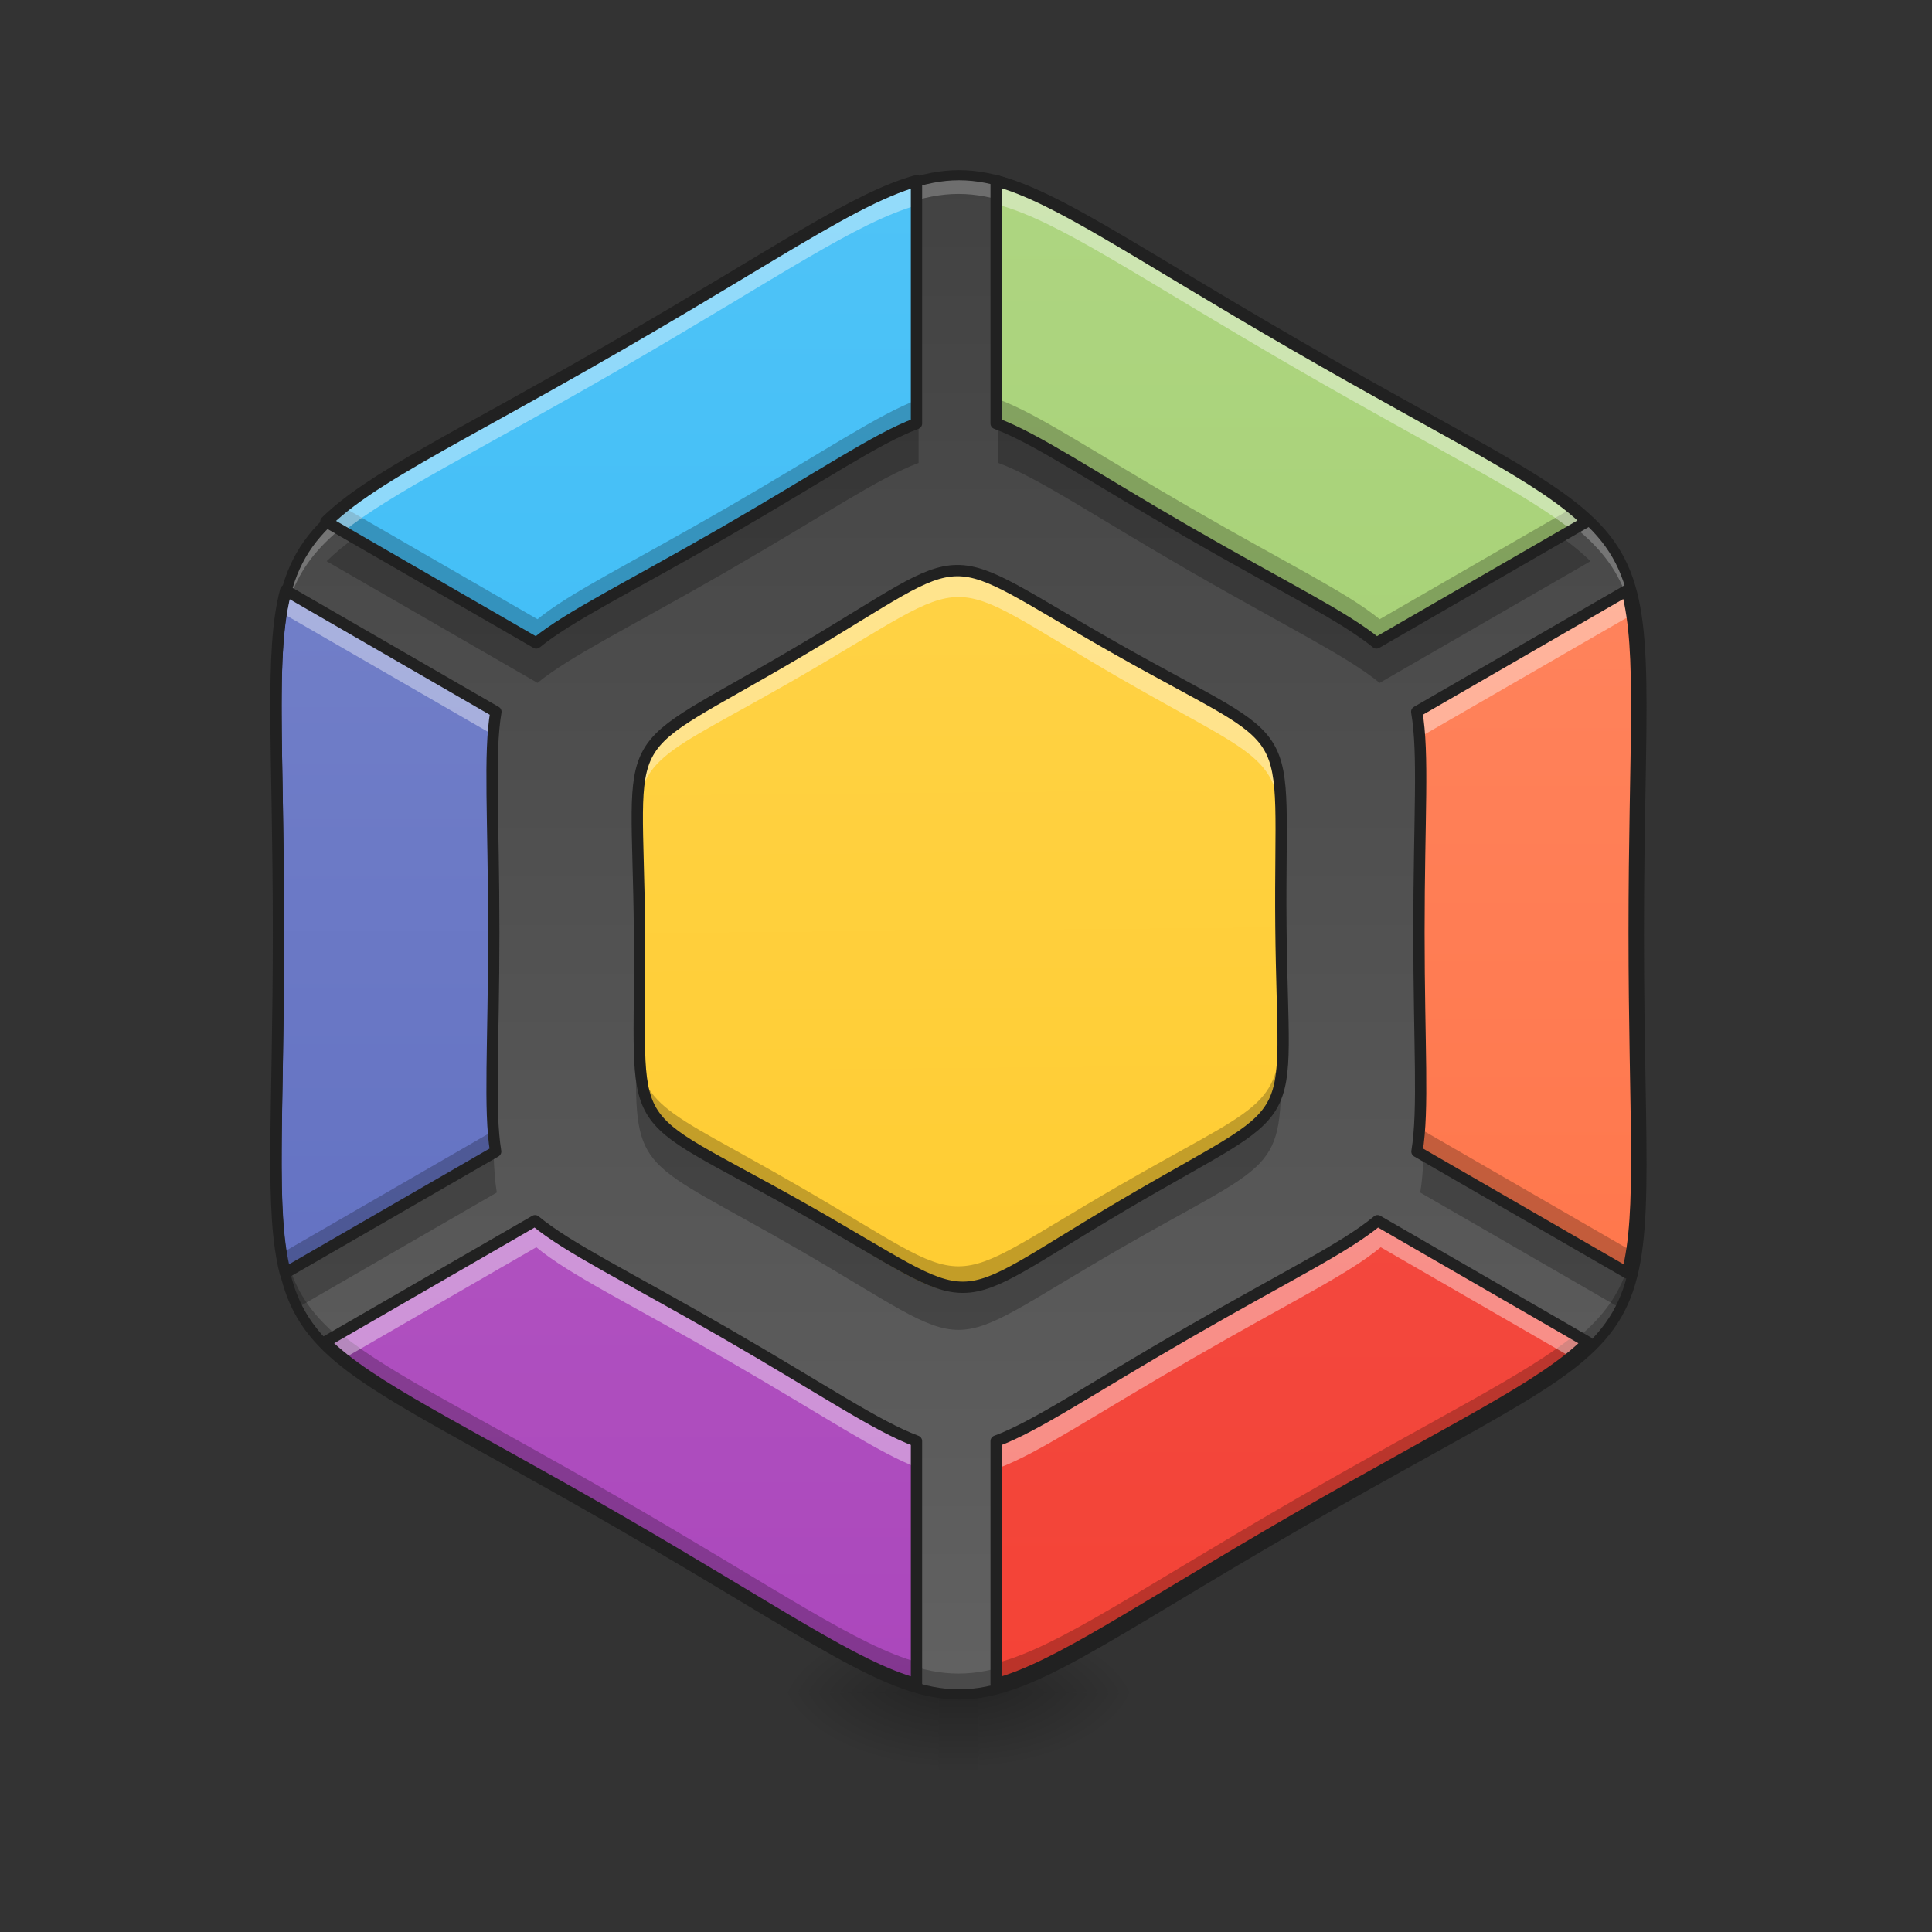 <?xml version="1.0" encoding="UTF-8"?>
<svg xmlns="http://www.w3.org/2000/svg" xmlns:xlink="http://www.w3.org/1999/xlink" width="64px" height="64px" viewBox="0 0 64 64" version="1.1">
<rect x="0" y="0" width="64" height="64" fill="#333333" stroke="none"/>
<defs>
<radialGradient id="radial0" gradientUnits="userSpaceOnUse" cx="450.909" cy="189.579" fx="450.909" fy="189.579" r="21.167" gradientTransform="matrix(0,-0.156,-0.281,-0,85.077,127.191)">
<stop offset="0" style="stop-color:rgb(0%,0%,0%);stop-opacity:0.314;"/>
<stop offset="0.222" style="stop-color:rgb(0%,0%,0%);stop-opacity:0.275;"/>
<stop offset="1" style="stop-color:rgb(0%,0%,0%);stop-opacity:0;"/>
</radialGradient>
<radialGradient id="radial1" gradientUnits="userSpaceOnUse" cx="450.909" cy="189.579" fx="450.909" fy="189.579" r="21.167" gradientTransform="matrix(-0,0.156,0.281,0,-21.571,-15.055)">
<stop offset="0" style="stop-color:rgb(0%,0%,0%);stop-opacity:0.314;"/>
<stop offset="0.222" style="stop-color:rgb(0%,0%,0%);stop-opacity:0.275;"/>
<stop offset="1" style="stop-color:rgb(0%,0%,0%);stop-opacity:0;"/>
</radialGradient>
<radialGradient id="radial2" gradientUnits="userSpaceOnUse" cx="450.909" cy="189.579" fx="450.909" fy="189.579" r="21.167" gradientTransform="matrix(-0,-0.156,0.281,-0,-21.571,127.191)">
<stop offset="0" style="stop-color:rgb(0%,0%,0%);stop-opacity:0.314;"/>
<stop offset="0.222" style="stop-color:rgb(0%,0%,0%);stop-opacity:0.275;"/>
<stop offset="1" style="stop-color:rgb(0%,0%,0%);stop-opacity:0;"/>
</radialGradient>
<radialGradient id="radial3" gradientUnits="userSpaceOnUse" cx="450.909" cy="189.579" fx="450.909" fy="189.579" r="21.167" gradientTransform="matrix(0,0.156,-0.281,0,85.077,-15.055)">
<stop offset="0" style="stop-color:rgb(0%,0%,0%);stop-opacity:0.314;"/>
<stop offset="0.222" style="stop-color:rgb(0%,0%,0%);stop-opacity:0.275;"/>
<stop offset="1" style="stop-color:rgb(0%,0%,0%);stop-opacity:0;"/>
</radialGradient>
<linearGradient id="linear0" gradientUnits="userSpaceOnUse" x1="255.323" y1="233.5" x2="255.323" y2="254.667" gradientTransform="matrix(0.027,0,0,0.125,24.931,26.878)">
<stop offset="0" style="stop-color:rgb(0%,0%,0%);stop-opacity:0.275;"/>
<stop offset="1" style="stop-color:rgb(0%,0%,0%);stop-opacity:0;"/>
</linearGradient>
<linearGradient id="linear1" gradientUnits="userSpaceOnUse" x1="141.587" y1="-162.289" x2="363.503" y2="222.081" gradientTransform="matrix(0.097,0.056,-0.056,0.097,8.947,13.599)">
<stop offset="0" style="stop-color:rgb(25.882%,25.882%,25.882%);stop-opacity:1;"/>
<stop offset="1" style="stop-color:rgb(38.039%,38.039%,38.039%);stop-opacity:1;"/>
</linearGradient>
<linearGradient id="linear2" gradientUnits="userSpaceOnUse" x1="680" y1="1695.118" x2="680" y2="175.118" gradientTransform="matrix(0.033,0,0,0.033,0,0)">
<stop offset="0" style="stop-color:rgb(16.078%,71.373%,96.471%);stop-opacity:1;"/>
<stop offset="1" style="stop-color:rgb(30.98%,76.471%,96.863%);stop-opacity:1;"/>
</linearGradient>
<linearGradient id="linear3" gradientUnits="userSpaceOnUse" x1="1240" y1="1695.118" x2="1240" y2="175.118" gradientTransform="matrix(0.033,0,0,0.033,0,0)">
<stop offset="0" style="stop-color:rgb(61.176%,80%,39.608%);stop-opacity:1;"/>
<stop offset="1" style="stop-color:rgb(68.235%,83.529%,50.588%);stop-opacity:1;"/>
</linearGradient>
<linearGradient id="linear4" gradientUnits="userSpaceOnUse" x1="320" y1="1695.118" x2="320" y2="175.118" gradientTransform="matrix(0.033,0,0,0.033,0,0)">
<stop offset="0" style="stop-color:rgb(36.078%,41.961%,75.294%);stop-opacity:1;"/>
<stop offset="1" style="stop-color:rgb(47.451%,52.549%,79.608%);stop-opacity:1;"/>
</linearGradient>
<linearGradient id="linear5" gradientUnits="userSpaceOnUse" x1="1520" y1="1695.118" x2="1520" y2="175.118" gradientTransform="matrix(0.033,0,0,0.033,0,0)">
<stop offset="0" style="stop-color:rgb(100%,43.922%,26.275%);stop-opacity:1;"/>
<stop offset="1" style="stop-color:rgb(100%,54.118%,39.608%);stop-opacity:1;"/>
</linearGradient>
<linearGradient id="linear6" gradientUnits="userSpaceOnUse" x1="680" y1="1695.118" x2="680" y2="175.118" gradientTransform="matrix(0.033,0,0,0.033,0,0)">
<stop offset="0" style="stop-color:rgb(67.059%,27.843%,73.725%);stop-opacity:1;"/>
<stop offset="1" style="stop-color:rgb(72.941%,40.784%,78.431%);stop-opacity:1;"/>
</linearGradient>
<linearGradient id="linear7" gradientUnits="userSpaceOnUse" x1="1280" y1="1695.118" x2="1280" y2="175.118" gradientTransform="matrix(0.033,0,0,0.033,0,0)">
<stop offset="0" style="stop-color:rgb(95.686%,26.275%,21.176%);stop-opacity:1;"/>
<stop offset="1" style="stop-color:rgb(93.725%,32.549%,31.373%);stop-opacity:1;"/>
</linearGradient>
<linearGradient id="linear8" gradientUnits="userSpaceOnUse" x1="491.814" y1="444.322" x2="16.981" y2="-378.112" gradientTransform="matrix(0.046,0.026,-0.026,0.046,20.966,22.678)">
<stop offset="0" style="stop-color:rgb(100%,79.216%,15.686%);stop-opacity:1;"/>
<stop offset="1" style="stop-color:rgb(100%,83.529%,30.98%);stop-opacity:1;"/>
</linearGradient>
</defs>
<g id="surface1">
<path style=" stroke:none;fill-rule:nonzero;fill:url(#radial0);" d="M 32.414 56.066 L 37.707 56.066 L 37.707 53.422 L 32.414 53.422 Z M 32.414 56.066 "/>
<path style=" stroke:none;fill-rule:nonzero;fill:url(#radial1);" d="M 31.09 56.066 L 25.801 56.066 L 25.801 58.715 L 31.09 58.715 Z M 31.09 56.066 "/>
<path style=" stroke:none;fill-rule:nonzero;fill:url(#radial2);" d="M 31.09 56.066 L 25.801 56.066 L 25.801 53.422 L 31.09 53.422 Z M 31.09 56.066 "/>
<path style=" stroke:none;fill-rule:nonzero;fill:url(#radial3);" d="M 32.414 56.066 L 37.707 56.066 L 37.707 58.715 L 32.414 58.715 Z M 32.414 56.066 "/>
<path style=" stroke:none;fill-rule:nonzero;fill:url(#linear0);" d="M 31.09 55.406 L 32.414 55.406 L 32.414 58.715 L 31.09 58.715 Z M 31.09 55.406 "/>
<path style=" stroke:none;fill-rule:nonzero;fill:url(#linear1);" d="M 43.008 11.465 C 56.066 19.004 54.258 15.875 54.258 30.957 C 54.258 46.035 56.066 42.906 43.008 50.445 C 29.945 57.984 33.559 57.984 20.5 50.445 C 7.441 42.906 9.246 46.035 9.246 30.957 C 9.246 15.875 7.441 19.004 20.5 11.465 C 33.559 3.926 29.945 3.926 43.008 11.465 Z M 43.008 11.465 "/>
<path style=" stroke:none;fill-rule:nonzero;fill:rgb(100%,100%,100%);fill-opacity:0.235;" d="M 31.754 5.809 C 29.391 5.809 27.031 7.695 20.5 11.465 C 10.094 17.473 9.125 16.707 9.164 23.777 C 9.195 17.359 10.406 17.906 20.5 12.078 C 33.559 4.539 29.945 4.539 43.008 12.078 C 53.102 17.906 54.312 17.359 54.344 23.777 C 54.379 16.707 53.41 17.473 43.008 11.465 C 36.477 7.695 34.113 5.809 31.754 5.809 Z M 9.246 31.262 C 9.242 34.523 9.156 36.918 9.164 38.742 C 9.172 36.941 9.246 34.629 9.246 31.566 C 9.246 31.465 9.246 31.363 9.246 31.262 Z M 54.258 31.262 C 54.258 31.363 54.258 31.465 54.258 31.566 C 54.258 34.629 54.332 36.941 54.344 38.742 C 54.352 36.918 54.266 34.523 54.258 31.262 Z M 54.258 31.262 "/>
<path style=" stroke:none;fill-rule:nonzero;fill:url(#linear2);" d="M 30.43 6 C 28.387 6.562 25.832 8.387 20.5 11.465 C 15.188 14.535 12.332 15.836 10.82 17.316 L 17.805 21.348 C 18.906 20.449 20.809 19.539 24.074 17.656 C 27.359 15.758 29.098 14.562 30.43 14.062 Z M 30.43 6 "/>
<path style=" stroke:none;fill-rule:nonzero;fill:url(#linear3);" d="M 33.074 6 L 33.074 14.062 C 34.41 14.562 36.148 15.758 39.434 17.656 C 42.699 19.539 44.602 20.449 45.703 21.348 L 52.688 17.316 C 51.172 15.836 48.32 14.535 43.008 11.465 C 37.672 8.387 35.121 6.562 33.074 6 Z M 33.074 6 "/>
<path style=" stroke:none;fill-rule:nonzero;fill:url(#linear4);" d="M 9.484 19.602 C 8.945 21.652 9.246 24.773 9.246 30.957 C 9.246 37.094 8.949 40.215 9.473 42.266 L 16.457 38.234 C 16.23 36.828 16.395 34.727 16.395 30.957 C 16.395 27.141 16.227 25.035 16.465 23.633 Z M 9.484 19.602 "/>
<path style=" stroke:none;fill-rule:nonzero;fill:url(#linear5);" d="M 54.02 19.602 L 47.039 23.633 C 47.281 25.035 47.113 27.141 47.113 30.957 C 47.113 34.727 47.277 36.828 47.047 38.234 L 54.031 42.266 C 54.559 40.215 54.258 37.094 54.258 30.957 C 54.258 24.773 54.562 21.652 54.02 19.602 Z M 54.02 19.602 "/>
<path style=" stroke:none;fill-rule:nonzero;fill:rgb(0%,0%,0%);fill-opacity:0.235;" d="M 9.164 23.137 C 9.152 24.961 9.242 27.355 9.246 30.625 C 9.246 30.516 9.246 30.406 9.246 30.293 C 9.246 27.242 9.172 24.938 9.164 23.137 Z M 54.344 23.137 C 54.332 24.938 54.258 27.242 54.258 30.293 C 54.258 30.406 54.258 30.516 54.258 30.625 C 54.266 27.355 54.352 24.961 54.344 23.137 Z M 9.164 38.113 C 9.125 45.203 10.086 44.434 20.5 50.445 C 33.559 57.984 29.945 57.984 43.008 50.445 C 53.422 44.434 54.379 45.203 54.344 38.113 C 54.309 44.5 53.086 43.965 43.008 49.785 C 29.945 57.324 33.559 57.324 20.5 49.785 C 10.422 43.965 9.199 44.5 9.164 38.113 Z M 9.164 38.113 "/>
<path style=" stroke:none;fill-rule:nonzero;fill:url(#linear6);" d="M 17.766 40.531 L 10.785 44.562 C 12.293 46.059 15.148 47.355 20.5 50.445 C 25.832 53.527 28.387 55.348 30.43 55.91 L 30.43 47.848 C 29.098 47.352 27.359 46.152 24.074 44.258 C 20.77 42.352 18.863 41.441 17.766 40.531 Z M 17.766 40.531 "/>
<path style=" stroke:none;fill-rule:nonzero;fill:url(#linear7);" d="M 45.738 40.531 C 44.645 41.441 42.734 42.352 39.434 44.258 C 36.148 46.152 34.41 47.352 33.074 47.848 L 33.074 55.91 C 35.121 55.348 37.672 53.527 43.008 50.445 C 48.359 47.355 51.215 46.059 52.719 44.562 Z M 45.738 40.531 "/>
<path style=" stroke:none;fill-rule:nonzero;fill:url(#linear8);" d="M 37.074 21.668 C 43.254 25.234 42.398 23.754 42.398 30.887 C 42.398 38.02 43.254 36.539 37.074 40.105 C 30.898 43.672 32.605 43.672 26.43 40.105 C 20.254 36.539 21.109 38.02 21.109 30.887 C 21.109 23.754 20.254 25.234 26.43 21.668 C 32.605 18.102 30.898 18.102 37.074 21.668 Z M 37.074 21.668 "/>
<path style=" stroke:none;fill-rule:nonzero;fill:rgb(0%,0%,0%);fill-opacity:0.235;" d="M 30.43 13.227 C 29.098 13.727 27.359 14.922 24.074 16.82 C 20.809 18.707 18.906 19.613 17.805 20.512 L 11.395 16.812 C 11.184 16.98 10.992 17.148 10.82 17.316 L 17.805 21.348 C 18.906 20.449 20.809 19.539 24.074 17.656 C 27.359 15.758 29.098 14.562 30.43 14.062 Z M 33.074 13.227 L 33.074 14.062 C 34.41 14.562 36.148 15.758 39.434 17.656 C 42.699 19.539 44.602 20.449 45.703 21.348 L 52.688 17.316 C 52.516 17.148 52.324 16.98 52.113 16.812 L 45.703 20.512 C 44.602 19.613 42.699 18.707 39.434 16.82 C 36.148 14.922 34.41 13.727 33.074 13.227 Z M 9.164 23.012 C 9.148 24.84 9.238 27.238 9.246 30.535 C 9.246 30.398 9.246 30.262 9.246 30.121 C 9.246 27.094 9.176 24.805 9.164 23.012 Z M 54.34 23.016 C 54.332 24.805 54.258 27.094 54.258 30.121 C 54.258 30.262 54.258 30.398 54.258 30.535 C 54.266 27.238 54.355 24.84 54.34 23.016 Z M 16.375 23.578 C 16.34 24.105 16.332 24.719 16.34 25.445 C 16.348 24.723 16.379 24.133 16.465 23.633 Z M 47.129 23.578 L 47.039 23.633 C 47.125 24.133 47.16 24.723 47.168 25.445 C 47.172 24.719 47.168 24.105 47.129 23.578 Z M 21.07 26.945 C 21.055 27.789 21.098 28.914 21.105 30.469 C 21.105 30.332 21.109 30.195 21.109 30.051 C 21.109 28.758 21.078 27.754 21.07 26.945 Z M 42.434 26.945 C 42.426 27.754 42.398 28.758 42.398 30.051 C 42.398 30.195 42.398 30.332 42.398 30.469 C 42.406 28.914 42.449 27.789 42.434 26.945 Z M 16.395 30.535 C 16.387 32.773 16.324 34.395 16.34 35.629 C 16.352 34.434 16.395 32.922 16.395 30.957 C 16.395 30.812 16.395 30.676 16.395 30.535 Z M 47.113 30.535 C 47.113 30.676 47.113 30.812 47.113 30.957 C 47.113 32.922 47.156 34.434 47.168 35.629 C 47.18 34.395 47.121 32.773 47.113 30.535 Z M 21.07 33.996 C 21.027 37.648 21.371 37.188 26.43 40.105 C 32.605 43.672 30.898 43.672 37.074 40.105 C 42.133 37.188 42.477 37.648 42.434 33.996 C 42.387 36.762 41.711 36.594 37.074 39.273 C 30.898 42.84 32.605 42.84 26.43 39.273 C 21.797 36.594 21.121 36.762 21.07 33.996 Z M 16.371 37.445 L 9.473 41.43 C 9.25 40.551 9.176 39.477 9.164 38.051 C 9.152 39.902 9.207 41.223 9.473 42.266 L 16.457 38.234 C 16.418 37.992 16.391 37.73 16.371 37.445 Z M 47.133 37.445 C 47.113 37.73 47.086 37.992 47.047 38.234 L 54.031 42.266 C 54.301 41.223 54.352 39.902 54.344 38.055 C 54.332 39.477 54.258 40.551 54.031 41.43 Z M 11.355 44.234 L 10.785 44.562 C 12.293 46.059 15.148 47.355 20.5 50.445 C 25.832 53.527 28.387 55.348 30.43 55.91 L 30.43 55.074 C 28.387 54.512 25.832 52.691 20.5 49.609 C 15.758 46.871 12.977 45.543 11.355 44.234 Z M 52.148 44.234 C 50.531 45.543 47.75 46.871 43.008 49.609 C 37.672 52.691 35.121 54.512 33.074 55.074 L 33.074 55.91 C 35.121 55.348 37.672 53.527 43.008 50.445 C 48.359 47.355 51.215 46.059 52.719 44.562 Z M 52.148 44.234 "/>
<path style=" stroke:none;fill-rule:nonzero;fill:rgb(100%,100%,100%);fill-opacity:0.392;" d="M 30.43 6 C 28.387 6.562 25.832 8.387 20.5 11.465 C 15.188 14.535 12.332 15.836 10.82 17.316 L 11.355 17.625 C 12.977 16.32 15.758 14.988 20.5 12.25 C 25.832 9.168 28.387 7.348 30.43 6.785 Z M 33.074 6 L 33.074 6.785 C 35.121 7.348 37.672 9.168 43.008 12.25 C 47.75 14.988 50.531 16.32 52.148 17.625 L 52.688 17.316 C 51.172 15.836 48.32 14.535 43.008 11.465 C 37.672 8.387 35.121 6.562 33.074 6 Z M 31.754 18.992 C 30.637 18.992 29.52 19.887 26.43 21.668 C 21.383 24.582 21.031 24.129 21.07 27.758 C 21.113 24.965 21.777 25.137 26.43 22.453 C 29.52 20.668 30.637 19.777 31.754 19.777 C 32.871 19.777 33.988 20.668 37.074 22.453 C 41.727 25.137 42.391 24.965 42.438 27.758 C 42.477 24.129 42.125 24.582 37.074 21.668 C 33.988 19.887 32.871 18.992 31.754 18.992 Z M 9.484 19.602 C 9.211 20.645 9.152 21.965 9.164 23.82 C 9.176 22.367 9.25 21.273 9.484 20.387 L 16.379 24.367 C 16.398 24.102 16.426 23.855 16.465 23.633 Z M 54.02 19.602 L 47.039 23.633 C 47.078 23.855 47.105 24.102 47.125 24.367 L 54.02 20.387 C 54.254 21.273 54.332 22.367 54.344 23.82 C 54.352 21.965 54.297 20.645 54.02 19.602 Z M 16.34 26.25 C 16.324 27.48 16.387 29.109 16.395 31.348 C 16.395 31.215 16.395 31.09 16.395 30.957 C 16.395 28.969 16.348 27.449 16.34 26.25 Z M 47.168 26.25 C 47.156 27.449 47.113 28.969 47.113 30.957 C 47.113 31.09 47.113 31.215 47.113 31.348 C 47.121 29.109 47.18 27.48 47.168 26.25 Z M 21.105 31.281 C 21.098 32.832 21.059 33.953 21.07 34.801 C 21.078 33.988 21.109 32.977 21.109 31.672 C 21.109 31.535 21.105 31.41 21.105 31.281 Z M 42.398 31.281 C 42.398 31.41 42.398 31.535 42.398 31.672 C 42.398 32.977 42.426 33.988 42.438 34.801 C 42.449 33.953 42.406 32.832 42.398 31.281 Z M 9.246 31.348 C 9.238 34.637 9.152 37.035 9.164 38.859 C 9.176 37.066 9.246 34.773 9.246 31.738 C 9.246 31.605 9.246 31.477 9.246 31.348 Z M 54.258 31.348 C 54.258 31.477 54.258 31.605 54.258 31.738 C 54.258 34.773 54.332 37.066 54.344 38.863 C 54.355 37.035 54.266 34.637 54.258 31.348 Z M 16.34 36.445 C 16.332 37.16 16.34 37.762 16.375 38.281 L 16.457 38.234 C 16.379 37.738 16.348 37.156 16.34 36.445 Z M 47.168 36.445 C 47.16 37.156 47.129 37.738 47.047 38.234 L 47.129 38.281 C 47.168 37.762 47.172 37.16 47.168 36.445 Z M 17.766 40.531 L 10.785 44.562 C 10.949 44.723 11.125 44.883 11.32 45.039 L 17.766 41.316 C 18.863 42.227 20.77 43.133 24.074 45.043 C 27.359 46.938 29.098 48.133 30.43 48.633 L 30.43 47.848 C 29.098 47.352 27.359 46.152 24.074 44.258 C 20.77 42.352 18.863 41.441 17.766 40.531 Z M 45.738 40.531 C 44.645 41.441 42.734 42.352 39.434 44.258 C 36.148 46.152 34.41 47.352 33.074 47.848 L 33.074 48.633 C 34.41 48.133 36.148 46.938 39.434 45.043 C 42.734 43.133 44.645 42.227 45.738 41.316 L 52.188 45.039 C 52.379 44.883 52.559 44.723 52.719 44.562 Z M 45.738 40.531 "/>
<path style=" stroke:none;fill-rule:nonzero;fill:rgb(0%,0%,0%);fill-opacity:0.235;" d="M 30.43 14.012 C 29.098 14.512 27.359 15.707 24.074 17.605 C 20.809 19.492 18.906 20.398 17.805 21.297 L 11.758 17.809 C 11.398 18.07 11.086 18.328 10.82 18.59 L 17.805 22.621 C 18.906 21.723 20.809 20.812 24.074 18.93 C 27.359 17.031 29.098 15.836 30.43 15.336 Z M 33.074 14.012 L 33.074 15.336 C 34.41 15.836 36.148 17.031 39.434 18.93 C 42.699 20.812 44.602 21.723 45.703 22.621 L 52.688 18.59 C 52.418 18.328 52.109 18.07 51.75 17.809 L 45.703 21.297 C 44.602 20.398 42.699 19.492 39.434 17.605 C 36.148 15.707 34.41 14.512 33.074 14.012 Z M 9.168 24.062 C 9.168 24.082 9.168 24.102 9.168 24.121 C 9.18 25.566 9.227 27.328 9.242 29.512 C 9.227 27.301 9.18 25.52 9.168 24.062 Z M 54.34 24.066 C 54.328 25.52 54.281 27.293 54.266 29.492 C 54.281 27.316 54.328 25.566 54.34 24.125 C 54.34 24.105 54.34 24.086 54.34 24.066 Z M 16.352 24.84 C 16.344 25.027 16.34 25.234 16.34 25.445 C 16.34 25.695 16.344 25.957 16.348 26.234 C 16.367 25.723 16.398 25.289 16.465 24.906 Z M 47.156 24.84 L 47.039 24.906 C 47.105 25.289 47.141 25.727 47.156 26.234 C 47.16 25.957 47.164 25.695 47.168 25.445 C 47.164 25.234 47.16 25.027 47.156 24.84 Z M 21.074 28.043 C 21.051 28.793 21.086 29.773 21.102 31.109 C 21.105 30.879 21.105 30.641 21.105 30.391 C 21.102 29.461 21.086 28.691 21.074 28.043 Z M 42.43 28.043 C 42.422 28.691 42.402 29.461 42.398 30.391 C 42.402 30.641 42.402 30.879 42.406 31.109 C 42.418 29.773 42.453 28.793 42.43 28.043 Z M 9.242 29.621 C 9.242 29.773 9.246 29.926 9.246 30.082 C 9.246 29.926 9.242 29.773 9.242 29.621 Z M 54.262 29.625 C 54.262 29.77 54.262 29.914 54.262 30.062 C 54.262 29.918 54.262 29.77 54.262 29.625 Z M 16.391 31.562 C 16.383 33.227 16.348 34.535 16.34 35.598 C 16.34 35.785 16.344 35.961 16.348 36.129 C 16.367 35.066 16.395 33.801 16.395 32.23 C 16.395 32 16.395 31.781 16.391 31.562 Z M 47.113 31.562 C 47.113 31.781 47.113 32 47.113 32.23 C 47.113 33.801 47.141 35.066 47.156 36.129 C 47.16 35.961 47.164 35.785 47.168 35.598 C 47.16 34.535 47.121 33.227 47.113 31.562 Z M 21.074 34.957 C 21.012 38.949 21.234 38.379 26.43 41.379 C 32.605 44.945 30.898 44.945 37.074 41.379 C 42.273 38.379 42.492 38.949 42.43 34.957 C 42.355 37.539 41.609 37.438 37.074 40.059 C 30.898 43.625 32.605 43.625 26.43 40.059 C 21.895 37.438 21.152 37.539 21.074 34.957 Z M 16.352 38.246 L 9.473 42.215 C 9.262 41.387 9.184 40.379 9.168 39.07 C 9.168 39.078 9.168 39.082 9.168 39.09 C 9.191 41.02 9.344 42.293 9.859 43.316 L 16.457 39.504 C 16.398 39.141 16.367 38.723 16.352 38.246 Z M 47.156 38.246 C 47.141 38.723 47.109 39.141 47.047 39.504 L 53.645 43.316 C 54.164 42.293 54.316 41.02 54.34 39.09 C 54.34 39.082 54.34 39.078 54.34 39.07 C 54.324 40.379 54.246 41.387 54.031 42.215 Z M 11.719 45.297 L 11.68 45.32 C 13.34 46.551 16.059 47.883 20.5 50.445 C 25.832 53.527 28.387 55.348 30.43 55.91 L 30.43 55.859 C 28.387 55.297 25.832 53.477 20.5 50.395 C 16.094 47.852 13.379 46.523 11.719 45.297 Z M 51.789 45.297 C 50.125 46.523 47.414 47.852 43.008 50.395 C 37.672 53.477 35.121 55.297 33.074 55.859 L 33.074 55.91 C 35.121 55.348 37.672 53.527 43.008 50.445 C 47.445 47.883 50.168 46.551 51.828 45.32 Z M 51.789 45.297 "/>
<path style="fill:none;stroke-width:11.339;stroke-linecap:round;stroke-linejoin:round;stroke:rgb(12.941%,12.941%,12.941%);stroke-opacity:1;stroke-miterlimit:4;" d="M 919.991 181.4 C 858.225 198.406 780.988 253.558 619.783 346.62 C 459.169 439.446 372.838 478.773 327.134 523.533 L 538.295 645.411 C 571.599 618.248 629.113 590.731 727.844 533.807 C 827.165 476.411 879.719 440.273 919.991 425.156 Z M 919.991 181.4 " transform="matrix(0.033,0,0,0.033,0,0)"/>
<path style="fill:none;stroke-width:11.339;stroke-linecap:round;stroke-linejoin:round;stroke:rgb(12.941%,12.941%,12.941%);stroke-opacity:1;stroke-miterlimit:4;" d="M 999.944 181.4 L 999.944 425.156 C 1040.334 440.273 1092.888 476.411 1192.209 533.807 C 1290.94 590.731 1348.454 618.248 1381.758 645.411 L 1592.919 523.533 C 1547.096 478.773 1460.884 439.446 1300.27 346.62 C 1138.946 253.558 1061.828 198.406 999.944 181.4 Z M 999.944 181.4 " transform="matrix(0.033,0,0,0.033,0,0)"/>
<path style="fill:none;stroke-width:11.339;stroke-linecap:round;stroke-linejoin:round;stroke:rgb(12.941%,12.941%,12.941%);stroke-opacity:1;stroke-miterlimit:4;" d="M 286.744 592.621 C 270.447 654.623 279.54 748.984 279.54 935.934 C 279.54 1121.468 270.565 1215.829 286.39 1277.831 L 497.551 1155.953 C 490.701 1113.437 495.661 1049.9 495.661 935.934 C 495.661 820.552 490.583 756.896 497.787 714.499 Z M 286.744 592.621 " transform="matrix(0.033,0,0,0.033,0,0)"/>
<path style="fill:none;stroke-width:11.339;stroke-linecap:round;stroke-linejoin:round;stroke:rgb(12.941%,12.941%,12.941%);stroke-opacity:1;stroke-miterlimit:4;" d="M 1633.191 592.621 L 1422.148 714.499 C 1429.47 756.896 1424.392 820.552 1424.392 935.934 C 1424.392 1049.9 1429.352 1113.437 1422.384 1155.953 L 1633.545 1277.831 C 1649.488 1215.829 1640.395 1121.468 1640.395 935.934 C 1640.395 748.984 1649.606 654.623 1633.191 592.621 Z M 1633.191 592.621 " transform="matrix(0.033,0,0,0.033,0,0)"/>
<path style="fill:none;stroke-width:11.339;stroke-linecap:round;stroke-linejoin:round;stroke:rgb(12.941%,12.941%,12.941%);stroke-opacity:1;stroke-miterlimit:4;" d="M 537.114 1225.395 L 326.071 1347.273 C 371.657 1392.505 457.988 1431.714 619.783 1525.13 C 780.988 1618.31 858.225 1673.344 919.991 1690.35 L 919.991 1446.594 C 879.719 1431.596 827.165 1395.339 727.844 1338.061 C 627.932 1280.429 570.3 1252.912 537.114 1225.395 Z M 537.114 1225.395 " transform="matrix(0.033,0,0,0.033,0,0)"/>
<path style="fill:none;stroke-width:11.339;stroke-linecap:round;stroke-linejoin:round;stroke:rgb(12.941%,12.941%,12.941%);stroke-opacity:1;stroke-miterlimit:4;" d="M 1382.821 1225.395 C 1349.753 1252.912 1292.003 1280.429 1192.209 1338.061 C 1092.888 1395.339 1040.334 1431.596 999.944 1446.594 L 999.944 1690.35 C 1061.828 1673.344 1138.946 1618.31 1300.27 1525.13 C 1462.065 1431.714 1548.396 1392.505 1593.864 1347.273 Z M 1382.821 1225.395 " transform="matrix(0.033,0,0,0.033,0,0)"/>
<path style="fill:none;stroke-width:7.084;stroke-linecap:round;stroke-linejoin:round;stroke:rgb(12.941%,12.941%,12.941%);stroke-opacity:1;stroke-miterlimit:4;" d="M 253.968 -168.665 C 388.741 -168.688 360.765 -184.827 428.131 -68.145 C 495.498 48.537 495.509 16.239 428.102 132.945 C 360.759 249.614 388.683 233.492 253.974 233.478 C 119.264 233.465 147.241 249.603 79.874 132.921 C 12.508 16.239 12.496 48.537 79.839 -68.132 C 147.183 -184.8 119.258 -168.678 253.968 -168.665 Z M 253.968 -168.665 " transform="matrix(0.046,0.026,-0.026,0.046,20.966,22.678)"/>
<path style="fill:none;stroke-width:3;stroke-linecap:round;stroke-linejoin:round;stroke:rgb(12.941%,12.941%,12.941%);stroke-opacity:1;stroke-miterlimit:4;" d="M 254.014 -168.677 C 388.737 -168.679 360.765 -184.81 428.142 -68.11 C 495.501 48.56 495.518 16.27 428.154 132.943 C 360.76 249.633 388.718 233.491 253.995 233.493 C 119.271 233.496 147.213 249.644 79.854 132.974 C 12.477 16.274 12.491 48.546 79.855 -68.126 C 147.218 -184.799 119.26 -168.657 254.014 -168.677 Z M 254.014 -168.677 " transform="matrix(0.097,0.056,-0.056,0.097,8.947,13.599)"/>
</g>
</svg>
